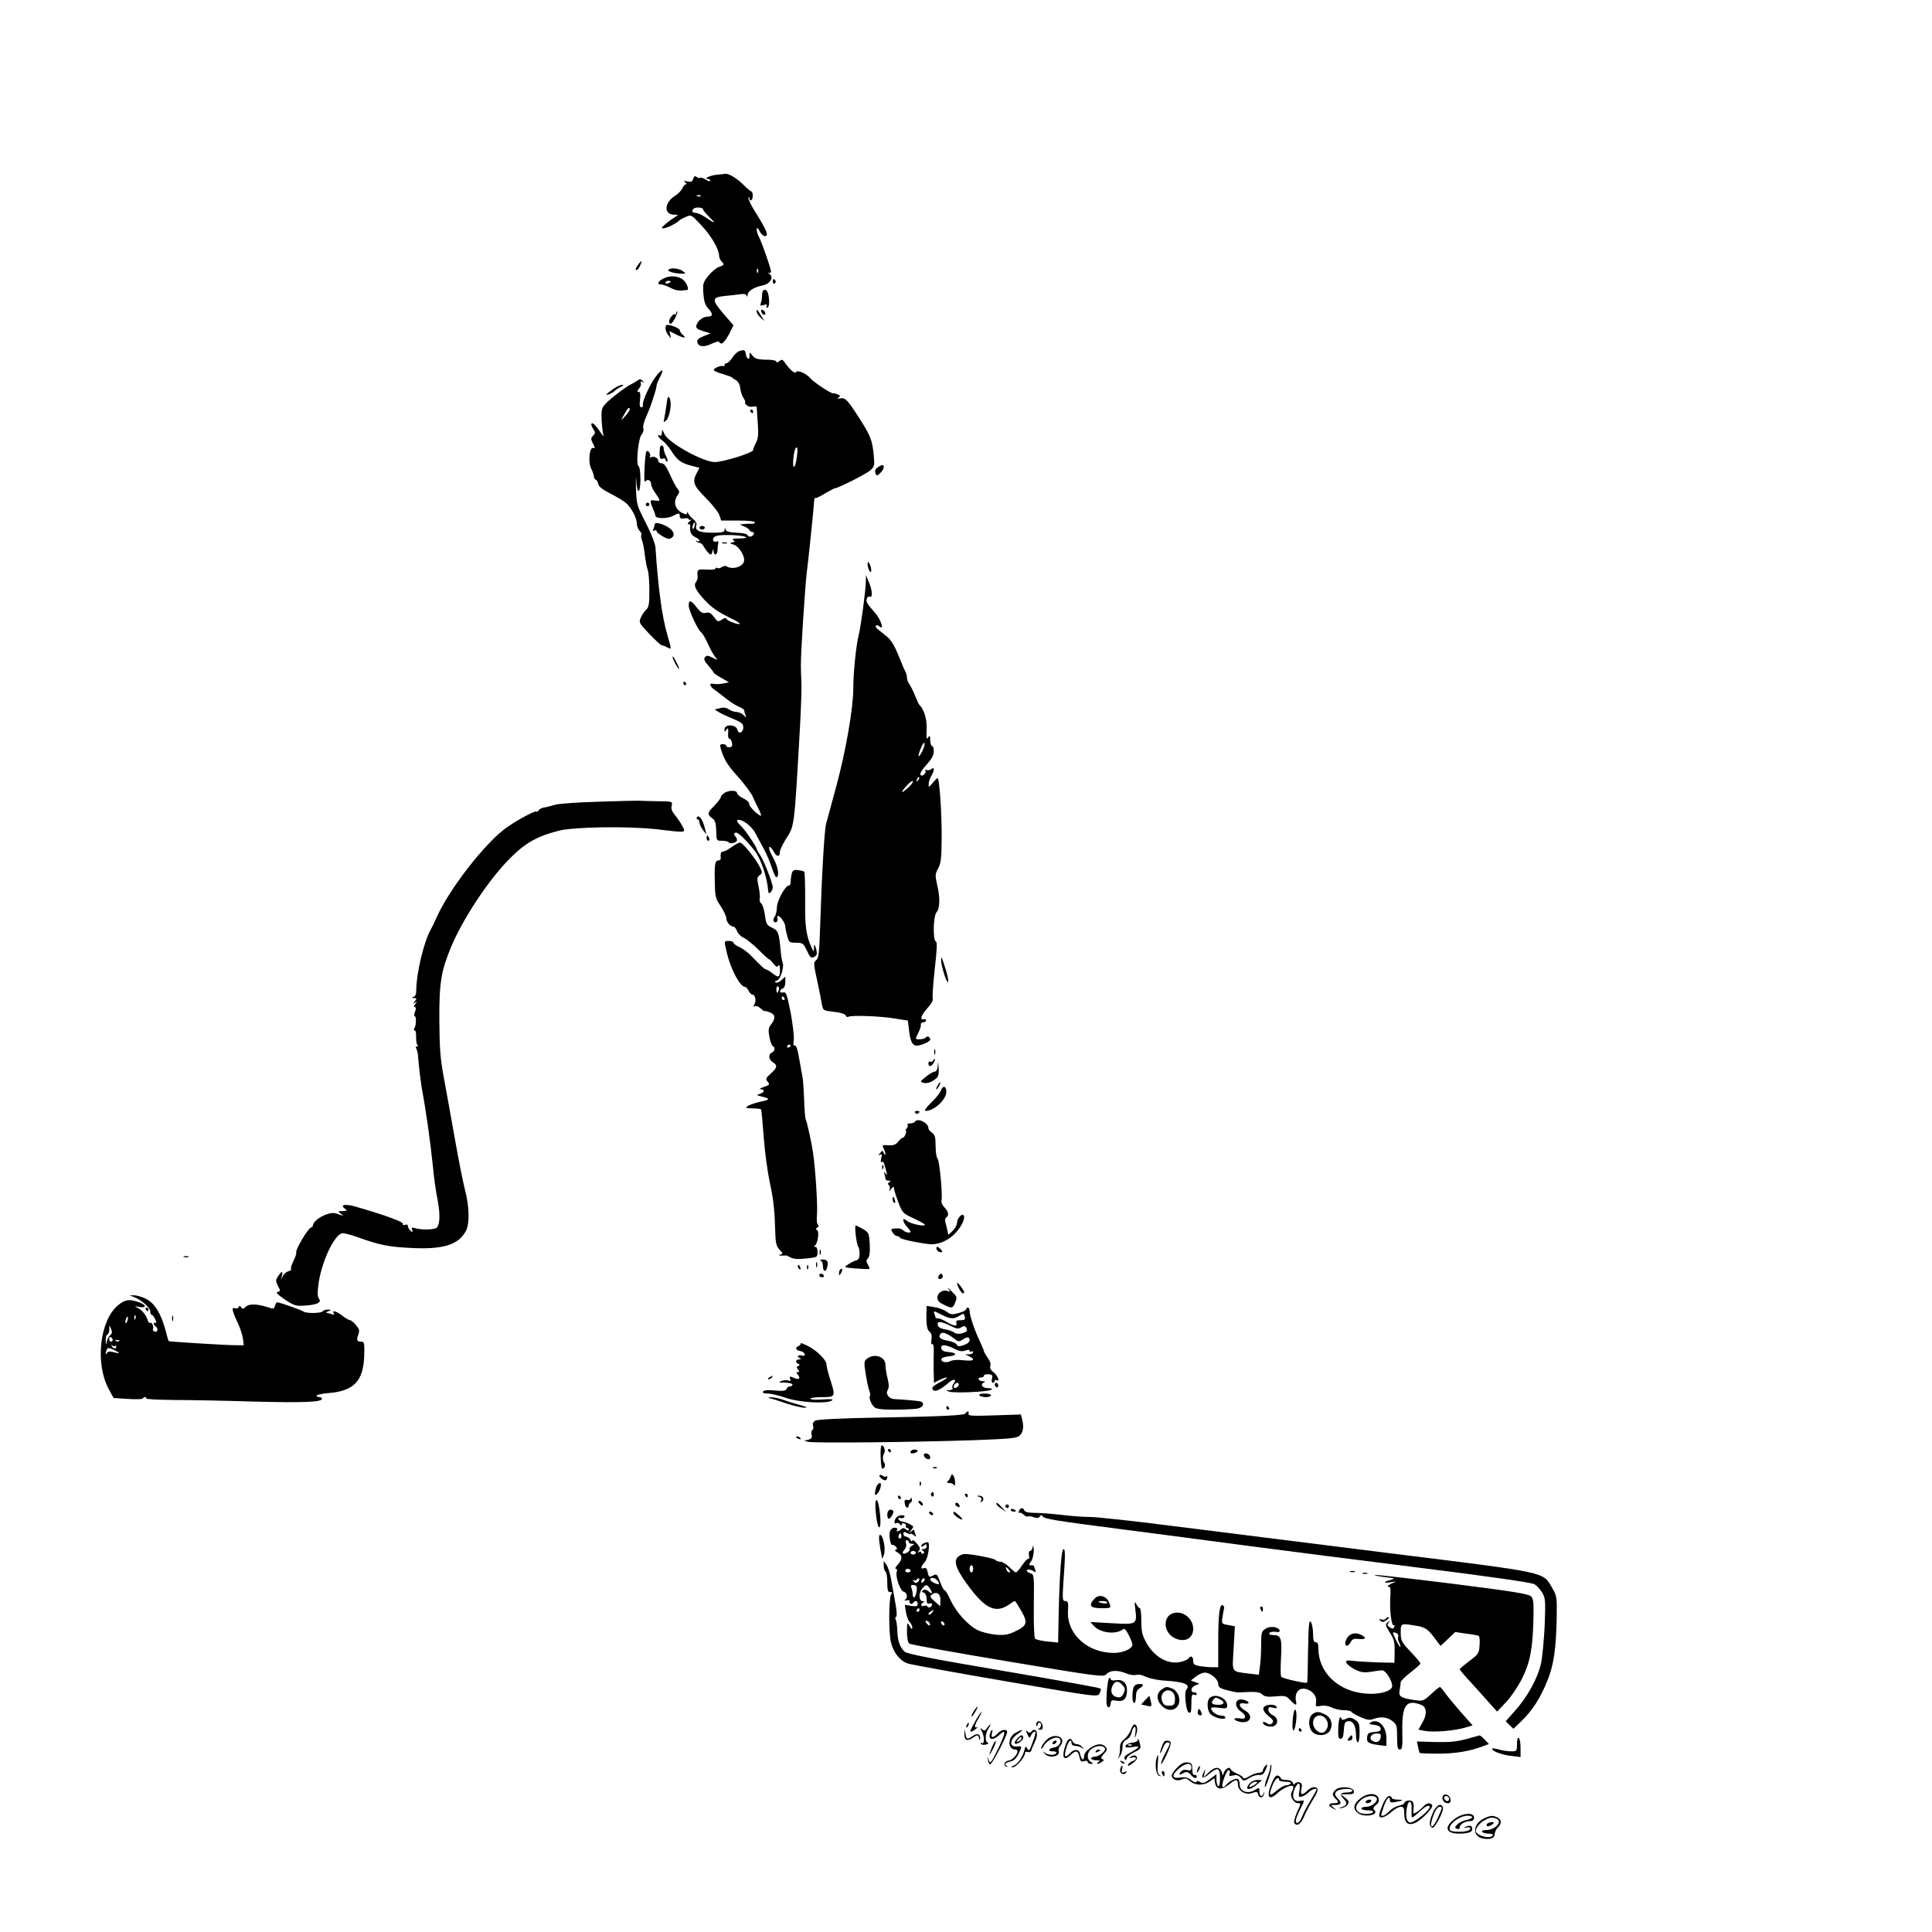 <?xml version="1.0" standalone="no"?>
<!DOCTYPE svg PUBLIC "-//W3C//DTD SVG 20010904//EN"
 "http://www.w3.org/TR/2001/REC-SVG-20010904/DTD/svg10.dtd">
<svg version="1.0" xmlns="http://www.w3.org/2000/svg"
 width="1080pt" height="1080pt" viewBox="0 0 1080 1080"
 preserveAspectRatio="xMidYMid meet">

<g transform="translate(0,1080) scale(0.1,-0.1)"
fill="#000000" stroke="none">
<path d="M4005 9823 c-37 -4 -76 -23 -47 -23 7 0 12 -5 12 -10 0 -6 -11 -3
-25 6 -14 9 -28 14 -32 10 -3 -3 -12 -1 -19 5 -9 7 -14 5 -19 -10 -5 -17 -12
-20 -33 -15 -21 4 -24 3 -12 -5 8 -6 10 -11 5 -11 -6 0 -15 -10 -20 -22 -6
-13 -24 -32 -42 -43 -61 -38 -63 -105 -4 -105 25 -1 25 -1 5 -13 -28 -17 -74
-54 -74 -60 0 -15 78 19 100 43 3 3 18 11 35 18 29 13 30 12 88 -50 56 -61 97
-132 97 -169 0 -9 7 -25 16 -33 14 -15 13 -17 -14 -27 -16 -5 -44 -28 -62 -50
-30 -38 -32 -45 -28 -100 3 -43 10 -65 26 -82 29 -31 28 -47 -3 -47 -27 0 -58
-26 -63 -52 -2 -12 9 -21 39 -29 l41 -13 -39 -15 c-27 -11 -38 -21 -35 -33 5
-27 37 -31 81 -9 23 10 41 15 41 10 0 -5 7 -9 14 -9 8 0 26 23 41 51 l25 51
-53 61 c-71 83 -70 95 9 103 27 2 63 7 81 9 20 4 33 1 36 -7 4 -9 6 -7 6 3 1
22 37 44 82 53 44 8 67 45 40 65 -9 6 -10 9 -3 6 6 -3 12 0 12 7 0 17 -52 165
-68 195 -7 12 -12 30 -12 40 1 13 5 11 16 -9 8 -16 22 -28 30 -28 23 0 10 32
-47 124 -28 43 -48 84 -45 90 3 7 5 7 5 -1 2 -24 19 -13 19 12 0 14 -4 25 -8
25 -4 0 -26 18 -47 40 -36 35 -83 63 -101 58 -4 -1 -25 -3 -47 -5z m-88 -119
c-3 -3 -12 -4 -19 -1 -8 3 -5 6 6 6 11 1 17 -2 13 -5z m13 -74 c0 -5 17 -26
38 -46 38 -37 31 -36 -27 3 -19 13 -42 23 -52 23 -19 0 -25 11 -12 23 10 11
53 8 53 -3z m307 -352 c-3 -8 -6 -5 -6 6 -1 11 2 17 5 13 3 -3 4 -12 1 -19z"/>
<path d="M3573 9328 c-19 -24 -24 -38 -15 -38 5 0 14 11 20 25 13 27 10 32 -5
13z"/>
<path d="M3736 9291 c-6 -9 40 -21 78 -21 21 1 21 1 2 15 -22 16 -72 20 -80 6z"/>
<path d="M3713 9245 c-34 -15 -44 -35 -18 -35 9 0 32 -8 53 -19 32 -16 47 -18
94 -12 11 2 -3 39 -21 55 -25 23 -72 28 -108 11z m37 -19 c0 -2 -7 -6 -15 -10
-8 -3 -15 -1 -15 4 0 6 7 10 15 10 8 0 15 -2 15 -4z"/>
<path d="M4320 9224 c0 -8 5 -12 10 -9 6 4 8 11 5 16 -9 14 -15 11 -15 -7z"/>
<path d="M4260 9151 c0 -16 -3 -37 -7 -46 -5 -14 -2 -16 17 -10 15 5 20 4 16
-4 -4 -6 -2 -11 3 -11 12 0 14 42 5 78 -9 33 -34 28 -34 -7z"/>
<path d="M4230 9058 c0 -8 10 -23 22 -34 l21 -19 -18 30 c-26 41 -25 40 -25
23z"/>
<path d="M4256 9056 c3 -9 11 -16 16 -16 13 0 5 23 -10 28 -7 2 -10 -2 -6 -12z"/>
<path d="M3780 9050 c0 -7 -3 -10 -7 -7 -7 8 -32 -23 -33 -40 0 -7 4 -13 9
-13 11 0 43 61 36 68 -3 3 -5 -1 -5 -8z"/>
<path d="M3725 8982 c-10 -10 -4 -37 12 -57 15 -20 15 -20 10 2 l-5 22 40 -20
c42 -21 59 -21 33 1 -8 7 -15 18 -15 24 0 12 -66 37 -75 28z"/>
<path d="M4140 8840 c-14 -3 -34 -20 -45 -38 -11 -17 -26 -31 -32 -32 -7 0
-13 -5 -13 -11 0 -5 -3 -8 -7 -6 -11 7 -53 -11 -53 -21 0 -5 21 -15 48 -22 26
-8 49 -16 52 -19 3 -3 14 -11 25 -17 12 -7 21 -24 23 -44 2 -18 10 -44 19 -56
8 -13 12 -24 8 -24 -3 0 0 -6 8 -14 8 -9 24 -12 36 -9 11 3 21 1 21 -3 0 -5 3
-45 6 -89 5 -62 2 -87 -10 -110 -9 -16 -16 -35 -16 -41 0 -15 -167 -67 -215
-67 -67 1 -260 109 -281 157 -12 27 -13 28 -14 8 0 -13 -4 -20 -10 -17 -21 13
-9 -13 13 -28 12 -8 35 -34 51 -59 32 -51 54 -67 113 -82 l43 -11 -15 -29
c-26 -50 -19 -70 50 -139 36 -36 70 -79 76 -96 l11 -31 94 0 c55 0 94 -4 94
-10 0 -5 -8 -9 -17 -8 -10 1 -29 0 -43 -1 l-25 -3 26 -11 c15 -7 28 -16 30
-22 2 -5 9 -9 16 -9 6 1 9 -5 6 -12 -6 -16 -30 -19 -35 -4 -2 6 -29 11 -60 12
-42 2 -59 7 -62 18 -3 13 -4 12 -5 -1 -1 -14 -14 -17 -70 -17 -73 0 -99 13
-88 43 4 8 -4 22 -17 32 -12 10 -25 25 -29 33 -3 10 -6 11 -6 2 -1 -10 -7 -9
-30 2 -36 19 -48 59 -26 93 15 22 15 27 2 41 -8 10 -27 45 -42 80 -20 44 -33
62 -46 62 -11 0 -19 6 -19 14 0 16 -27 29 -42 19 -6 -3 -8 -2 -5 3 8 13 -10
41 -19 31 -4 -4 -9 -47 -11 -95 -3 -57 -1 -82 5 -73 12 16 32 6 32 -16 0 -8 8
-27 18 -41 37 -54 37 -55 4 -50 -32 5 -32 2 -5 -62 3 -8 7 -19 7 -24 2 -16 66
-16 96 -1 36 19 40 19 40 -1 0 -12 7 -15 25 -12 14 3 25 1 25 -4 0 -5 6 -6 13
-3 6 4 3 -1 -7 -9 -11 -9 -14 -16 -8 -16 7 0 11 -3 11 -7 -5 -32 4 -55 26 -65
14 -6 25 -15 25 -20 0 -5 -6 -6 -12 -2 -8 4 -10 3 -5 -2 5 -5 13 -9 19 -9 6 0
16 -9 22 -20 13 -23 32 -45 40 -45 2 0 7 8 9 18 4 16 5 16 6 0 2 -26 21 -22
22 5 0 12 2 30 4 40 2 9 -1 15 -6 11 -17 -10 -31 7 -18 22 9 11 33 14 96 13
84 -3 119 -19 41 -19 -29 0 -38 -3 -29 -9 11 -7 10 -10 -5 -13 -16 -4 -15 -6
6 -12 27 -7 60 -55 60 -87 0 -35 -62 -57 -98 -35 -7 4 -19 2 -27 -4 -8 -6 -19
-9 -25 -5 -5 3 -10 2 -10 -3 0 -6 -22 -8 -50 -6 -51 3 -55 1 -50 -39 1 -10 -4
-24 -10 -32 -14 -17 0 -46 46 -96 39 -43 74 -68 147 -104 32 -15 56 -30 53
-32 -8 -8 -76 18 -76 29 0 6 -11 3 -24 -5 -22 -15 -24 -14 -45 14 -17 23 -27
28 -45 23 -19 -4 -29 2 -51 30 -32 42 -45 45 -45 11 0 -27 52 -139 70 -150 6
-4 23 -32 37 -63 14 -32 33 -65 42 -76 16 -18 15 -18 -15 -3 -27 14 -34 14
-43 3 -8 -10 -4 -21 19 -47 16 -19 30 -37 30 -40 0 -3 19 -16 43 -29 l42 -24
-33 -7 c-18 -4 -42 -4 -53 -2 -27 7 -24 -13 7 -34 14 -10 42 -32 64 -49 21
-17 52 -37 69 -44 17 -7 31 -16 31 -20 0 -5 3 -17 7 -27 7 -17 6 -17 -11 0 -9
9 -27 17 -39 17 -13 0 -32 7 -43 15 -14 9 -30 12 -50 6 l-29 -7 25 -16 c14 -8
50 -25 80 -37 45 -19 55 -27 55 -47 0 -29 -25 -41 -32 -15 -8 33 -73 35 -73 3
0 -15 2 -15 10 -2 10 16 13 8 10 -27 -1 -13 3 -23 8 -23 5 0 12 -10 14 -23 3
-17 0 -23 -14 -24 -10 -1 -18 2 -18 8 0 5 -9 9 -19 9 -17 0 -18 -4 -11 -27 17
-58 36 -90 97 -157 34 -38 70 -86 79 -105 9 -20 24 -53 35 -73 10 -21 16 -38
13 -38 -15 0 -69 54 -66 66 2 8 -13 22 -33 31 -19 9 -35 23 -35 30 0 17 -50
16 -72 -1 -10 -7 -18 -16 -18 -20 0 -8 -17 -30 -47 -61 -28 -28 -29 -40 -2
-59 17 -11 21 -26 23 -70 1 -56 1 -56 33 -56 17 0 34 -4 37 -9 8 -12 46 -1 46
13 0 7 -5 17 -11 23 -8 8 -7 13 2 18 10 7 56 -35 108 -101 34 -43 70 -150 75
-221 1 -16 4 -19 14 -11 6 6 12 18 12 27 0 23 -50 152 -72 183 -10 14 -18 29
-18 32 0 12 -68 112 -89 130 -27 24 -27 39 0 31 29 -9 67 -43 83 -75 7 -14 27
-50 43 -80 17 -30 39 -81 48 -112 10 -31 22 -55 27 -52 16 10 7 60 -21 111
-16 29 -25 55 -21 58 5 3 16 -8 25 -25 16 -32 35 -32 35 -1 0 9 14 39 31 67
51 80 48 50 81 629 6 110 10 225 8 255 -2 30 -3 71 -3 90 -1 68 24 446 33 520
8 59 38 346 42 408 1 6 3 10 6 8 2 -3 26 9 53 25 28 16 52 29 55 29 17 0 174
79 197 99 26 23 27 27 21 90 -8 81 -18 106 -82 206 -64 100 -78 114 -105 108
-16 -3 -18 -2 -9 5 11 7 10 11 -5 17 -10 5 -22 7 -26 6 -11 -2 -109 63 -127
84 -22 27 -72 49 -80 35 -7 -11 -33 11 -64 55 -12 16 -16 17 -30 6 -9 -8 -16
-9 -16 -3 0 6 -19 10 -42 11 -61 0 -79 5 -94 26 -13 18 -14 18 -14 -5 0 -28
-17 -16 -22 16 -2 16 -8 19 -28 14z m314 -599 c-4 -28 -11 -51 -16 -51 -10 0
-2 85 9 103 11 18 14 -3 7 -52z m-571 -381 c-3 -12 -8 -19 -11 -16 -5 6 5 36
12 36 2 0 2 -9 -1 -20z"/>
<path d="M3666 8695 c-33 -43 -79 -144 -72 -160 2 -6 -2 -12 -9 -12 -9 0 -11
13 -7 44 3 31 1 43 -8 43 -10 0 -9 4 2 18 9 9 13 23 10 31 -3 9 0 11 9 6 11
-6 12 -5 1 6 -10 11 -16 11 -30 1 -9 -7 -24 -15 -32 -19 -26 -11 -113 -77
-142 -107 -25 -26 -27 -34 -25 -95 2 -36 7 -75 11 -86 5 -11 -6 1 -24 28 -17
26 -36 44 -41 41 -6 -3 -4 -16 6 -30 14 -22 14 -26 0 -40 -13 -14 -13 -18 0
-44 12 -24 13 -28 2 -24 -22 8 -31 -80 -12 -116 8 -16 15 -36 15 -44 0 -8 5
-16 11 -18 5 -2 11 -12 13 -23 1 -13 23 -31 64 -52 34 -17 73 -41 88 -52 31
-24 64 -86 64 -119 0 -13 7 -30 15 -39 8 -8 13 -18 10 -23 -3 -5 -1 -20 5 -34
5 -14 12 -51 15 -82 4 -31 11 -68 16 -81 5 -13 9 -65 9 -115 0 -74 -3 -93 -18
-106 -10 -10 -24 -30 -30 -45 -12 -27 -9 -31 49 -92 34 -35 64 -63 68 -62 3 0
16 -4 29 -11 27 -15 27 -15 3 67 -30 101 -52 263 -67 491 -1 19 -25 81 -54
137 -52 101 -52 104 -55 200 -1 54 0 70 2 35 2 -36 8 -60 13 -57 14 8 13 132
-1 140 -15 10 -1 156 18 177 9 10 13 24 9 33 -3 8 2 32 11 53 25 59 31 74 47
125 9 26 16 53 16 60 0 7 9 29 20 50 25 47 11 48 -24 2z m-146 -184 c0 -6 -12
-23 -26 -38 -28 -30 -28 -29 10 35 9 14 16 16 16 3z"/>
<path d="M3427 8625 c-20 -14 -37 -28 -37 -30 0 -7 34 7 45 19 6 6 21 17 35
23 14 7 18 12 10 12 -9 1 -32 -10 -53 -24z"/>
<path d="M3726 8539 c-4 -30 -10 -65 -13 -79 -5 -23 -4 -24 12 -9 20 20 32 99
18 124 -8 14 -12 6 -17 -36z"/>
<path d="M4195 8500 c3 -5 8 -10 11 -10 2 0 4 5 4 10 0 6 -5 10 -11 10 -5 0
-7 -4 -4 -10z"/>
<path d="M3689 8295 c-5 -52 -1 -65 16 -59 8 4 15 1 15 -5 0 -6 4 -11 9 -11 6
0 3 12 -5 28 -7 15 -14 35 -14 45 0 21 -19 23 -21 2z"/>
<path d="M4905 8186 c-12 -8 -16 -19 -11 -31 6 -17 7 -17 26 0 20 18 27 45 12
45 -5 0 -17 -6 -27 -14z"/>
<path d="M3610 7980 c0 -5 5 -10 10 -10 6 0 10 5 10 10 0 6 -4 10 -10 10 -5 0
-10 -4 -10 -10z"/>
<path d="M3660 7869 c0 -4 -3 -15 -7 -25 -4 -12 -3 -15 5 -10 7 4 12 3 12 -2
0 -6 15 -19 34 -30 28 -16 38 -18 51 -8 22 16 10 43 -29 64 -34 18 -66 24 -66
11z"/>
<path d="M3910 7850 c0 -5 7 -10 15 -10 8 0 15 5 15 10 0 6 -7 10 -15 10 -8 0
-15 -4 -15 -10z"/>
<path d="M4038 7763 c6 -2 18 -2 25 0 6 3 1 5 -13 5 -14 0 -19 -2 -12 -5z"/>
<path d="M4850 7645 c0 -11 5 -27 10 -35 8 -12 10 -12 10 5 0 11 -5 27 -10 35
-8 12 -10 12 -10 -5z"/>
<path d="M4840 7550 c0 -47 -28 -256 -40 -300 -14 -57 -30 -209 -30 -295 0
-113 -41 -350 -95 -550 -25 -93 -51 -188 -57 -210 -10 -40 -24 -280 -34 -590
-4 -130 -8 -162 -21 -172 -17 -13 -16 -19 10 -138 8 -38 18 -87 21 -107 7 -37
7 -37 67 -44 37 -4 63 -12 66 -20 3 -8 10 -11 15 -8 16 10 185 4 263 -10 l70
-11 6 -50 c7 -60 16 -82 35 -89 18 -7 84 19 84 33 0 15 -18 23 -25 11 -6 -10
-55 -14 -55 -5 0 4 7 19 15 35 8 16 14 35 13 42 -2 7 4 12 12 13 8 0 16 5 17
10 1 6 -5 9 -13 7 -24 -5 -15 23 20 62 19 20 33 43 30 51 -3 8 2 82 11 166 13
112 15 154 6 157 -17 6 -14 142 4 162 19 21 21 81 4 153 -12 52 -12 61 5 92
16 28 19 58 20 167 1 136 -12 338 -23 338 -3 0 -15 -12 -28 -27 -20 -25 -22
-26 -22 -8 0 11 6 31 14 45 20 34 20 57 0 40 -8 -6 -20 -8 -26 -4 -7 4 -9 3
-6 -3 4 -6 0 -16 -7 -22 -10 -9 -16 -9 -21 -1 -4 6 12 31 34 55 29 32 41 53
41 75 0 16 -4 30 -10 30 -5 0 -10 15 -10 33 0 24 -3 28 -10 17 -11 -18 -12
-12 -10 57 1 46 -17 102 -41 123 -3 3 -13 25 -23 49 -9 24 -24 54 -32 65 -8
11 -14 29 -14 38 0 10 -4 26 -10 36 -5 9 -23 52 -40 94 -24 57 -41 84 -68 104
-20 16 -42 34 -49 40 -17 16 -3 27 15 11 27 -22 4 44 -27 78 -44 49 -52 62
-45 79 3 9 10 14 14 11 18 -11 18 29 0 73 l-19 47 -1 -35z m315 -950 c-23 -45
-28 -32 -7 18 9 23 18 35 20 27 2 -7 -4 -28 -13 -45z m-24 -163 c-10 -9 -11
-8 -5 6 3 10 9 15 12 12 3 -3 0 -11 -7 -18z m-52 -38 c-18 -16 -33 -28 -35
-27 -6 7 50 67 58 62 5 -3 -6 -19 -23 -35z"/>
<path d="M3760 7126 c0 -11 30 -66 36 -66 2 0 -3 15 -12 33 -19 36 -24 44 -24
33z"/>
<path d="M3820 6980 c0 -5 5 -10 11 -10 5 0 7 5 4 10 -3 6 -8 10 -11 10 -2 0
-4 -4 -4 -10z"/>
<path d="M3335 6318 c-110 -3 -215 -11 -233 -17 -18 -5 -35 -10 -37 -10 -3 -1
-6 -1 -7 -2 -2 0 -12 -2 -22 -4 -10 -2 -23 -10 -27 -17 -5 -7 -9 -10 -9 -5 0
10 -94 -38 -161 -84 -119 -80 -327 -346 -399 -509 -11 -25 -26 -56 -34 -70
-37 -67 -78 -240 -79 -332 0 -25 -5 -38 -16 -41 -13 -4 -12 -5 3 -6 16 -1 17
-3 5 -18 -12 -15 -12 -16 1 -8 13 8 13 7 1 -8 -8 -11 -9 -17 -2 -17 7 0 8 -8
1 -25 -5 -14 -6 -25 -2 -25 10 0 9 -51 -1 -67 -5 -7 -4 -13 1 -13 6 0 9 -18 8
-40 0 -22 4 -42 9 -44 6 -3 4 -5 -3 -5 -8 -1 -10 -6 -5 -13 4 -7 8 -22 9 -33
6 -71 15 -144 19 -170 26 -142 50 -310 65 -455 5 -58 17 -142 26 -187 17 -86
13 -150 -10 -159 -23 -9 -79 -9 -110 -1 -24 7 -28 6 -22 -9 5 -14 4 -15 -9 -4
-8 7 -15 19 -15 26 0 8 -6 11 -15 7 -9 -3 -15 -1 -13 6 3 11 -105 50 -265 96
-57 16 -88 11 -60 -11 16 -12 15 -13 -11 -14 -28 0 -29 -1 -10 -15 17 -13 16
-13 -13 -3 -26 10 -40 9 -70 -1 -38 -14 -73 -42 -73 -60 0 -5 -6 -11 -13 -14
-17 -6 -88 -127 -81 -138 2 -5 -4 -26 -15 -47 -11 -22 -17 -43 -14 -46 4 -4
-2 -9 -14 -12 -11 -3 -26 -15 -32 -27 l-11 -22 6 23 c7 29 -2 28 -21 -2 -15
-22 -15 -27 -1 -55 15 -27 14 -30 -2 -33 -12 -3 0 -15 40 -42 54 -36 61 -38
118 -34 66 5 90 18 72 40 -7 9 -8 34 -2 78 17 126 89 280 134 286 10 1 50 -9
88 -23 120 -43 169 -53 293 -59 181 -10 269 17 310 96 21 41 19 136 -6 230
-11 44 -36 168 -55 277 -19 109 -47 261 -61 338 -22 119 -26 170 -27 335 -1
207 10 271 65 405 66 158 208 373 325 492 87 89 155 128 277 159 85 22 384 26
542 9 178 -21 169 -22 149 18 -9 17 -28 45 -41 61 -17 20 -23 36 -18 53 5 23
4 23 -77 24 -46 1 -96 2 -113 3 -16 0 -120 -2 -230 -6z"/>
<path d="M3896 6231 c-4 -6 -2 -11 3 -11 6 0 11 -8 11 -17 0 -10 9 -29 20 -43
l19 -25 -10 40 c-12 46 -33 73 -43 56z"/>
<path d="M3950 6115 c0 -8 4 -15 10 -15 5 0 7 7 4 15 -4 8 -8 15 -10 15 -2 0
-4 -7 -4 -15z"/>
<path d="M4090 6065 c-19 -14 -40 -25 -47 -25 -13 0 -17 -12 -14 -37 1 -7 -5
-13 -12 -13 -20 0 -24 -21 -21 -122 1 -79 4 -92 33 -134 17 -26 31 -56 31 -66
0 -21 22 -48 40 -48 6 0 15 -11 20 -25 5 -14 22 -31 37 -37 16 -7 54 -38 86
-70 31 -31 57 -54 57 -51 0 3 10 -7 21 -21 17 -21 24 -25 30 -14 6 8 9 0 9
-24 0 -43 -7 -46 -43 -18 -14 11 -29 20 -33 20 -8 0 -29 19 -82 74 -20 21 -52
45 -69 52 -18 8 -33 19 -33 24 0 6 -11 10 -25 10 -29 0 -28 2 -11 -70 22 -91
74 -187 101 -187 6 0 14 -10 20 -22 5 -11 15 -21 21 -21 16 0 23 -34 11 -55
-7 -13 -6 -16 2 -10 7 4 21 -1 33 -12 11 -10 21 -17 22 -15 0 2 13 -1 29 -7
32 -12 34 -33 8 -67 -16 -20 -17 -31 -10 -71 5 -27 14 -49 19 -51 15 -5 12
-29 -5 -36 -21 -8 -19 -39 5 -54 28 -17 25 -31 -11 -63 -27 -24 -30 -31 -19
-44 15 -18 14 -19 -25 -33 -17 -6 -22 -11 -12 -11 24 -1 21 -17 -5 -26 -21 -6
-20 -7 10 -15 50 -12 48 -17 -8 -29 -29 -6 -60 -17 -70 -24 -15 -10 -11 -12
26 -13 25 0 46 -3 48 -5 3 -2 9 -72 15 -154 6 -83 22 -199 35 -260 17 -74 26
-149 28 -228 3 -105 5 -120 25 -142 20 -21 21 -24 5 -28 -12 -3 -11 -5 6 -6
12 0 23 0 25 1 1 1 13 -4 26 -11 16 -9 43 -11 87 -6 62 6 64 7 64 36 0 16 -5
29 -12 29 -9 0 -10 3 -2 8 16 11 25 80 11 86 -9 3 -8 7 2 14 8 6 9 12 3 16 -6
3 -8 29 -5 58 4 49 -8 248 -22 343 -7 51 -34 176 -41 187 -3 4 -7 54 -9 111
-2 56 -6 113 -9 127 -3 14 -10 51 -15 83 -13 77 -21 98 -31 92 -5 -3 -6 10 -3
29 3 20 -5 88 -17 154 -21 105 -26 119 -42 114 -22 -5 -24 13 -3 22 9 3 15 18
15 36 l0 31 -22 -20 c-11 -11 -26 -17 -32 -13 -7 4 -5 8 6 10 20 4 43 75 33
101 -4 9 -9 39 -11 66 -10 104 -13 112 -48 129 -30 14 -34 21 -40 70 -4 30
-13 60 -21 66 -8 6 -11 18 -8 25 2 8 0 38 -6 67 -10 46 -10 54 5 65 16 12 17
16 2 45 -22 46 -96 138 -111 138 -7 0 -28 -11 -47 -25z m263 -800 c-7 -21 -13
-19 -13 6 0 11 4 18 10 14 5 -3 7 -12 3 -20z m32 -45 c3 -5 1 -10 -4 -10 -6 0
-11 5 -11 10 0 6 2 10 4 10 3 0 8 -4 11 -10z m35 -264 c0 -3 -4 -8 -10 -11 -5
-3 -10 -1 -10 4 0 6 5 11 10 11 6 0 10 -2 10 -4z"/>
<path d="M4426 5917 c-3 -12 -6 -32 -6 -44 0 -13 -4 -23 -10 -23 -20 0 -67
-85 -67 -123 -1 -21 -6 -44 -13 -52 -6 -8 -9 -19 -5 -25 9 -15 28 -1 21 16 -3
8 -1 14 4 14 12 0 40 -41 40 -60 0 -8 5 -32 11 -52 9 -36 12 -38 49 -38 37 0
41 -3 61 -45 18 -39 24 -43 40 -34 15 7 18 16 13 37 -9 36 -14 40 -14 11 0
-23 -1 -22 -14 6 -30 66 -37 119 -35 266 0 83 -2 153 -5 156 -3 3 -18 7 -35 9
-23 3 -30 -1 -35 -19z"/>
<path d="M5261 5434 c-1 -29 28 -124 38 -124 5 0 0 28 -10 63 -26 82 -27 86
-28 61z"/>
<path d="M5222 4920 c0 -14 2 -19 5 -12 2 6 2 18 0 25 -3 6 -5 1 -5 -13z"/>
<path d="M5215 4870 c-4 -6 -11 -8 -16 -5 -5 4 -9 -1 -9 -9 0 -22 17 -20 30 4
11 20 6 29 -5 10z"/>
<path d="M5242 4843 c-1 -20 -7 -33 -16 -33 -7 0 -30 -13 -50 -29 -34 -27 -34
-29 -14 -34 22 -6 52 6 76 29 8 9 12 30 9 56 -3 35 -4 37 -5 11z"/>
<path d="M5240 4730 c-6 -11 -8 -20 -6 -20 3 0 10 9 16 20 6 11 8 20 6 20 -3
0 -10 -9 -16 -20z"/>
<path d="M5260 4705 c-5 -14 -30 -46 -56 -70 -30 -30 -40 -45 -29 -45 46 0
115 63 115 106 0 33 -18 39 -30 9z"/>
<path d="M5115 4580 c4 -6 11 -8 16 -5 14 9 11 15 -7 15 -8 0 -12 -5 -9 -10z"/>
<path d="M5115 4530 c-3 -5 -16 -10 -27 -10 -12 0 -18 -3 -15 -7 4 -3 2 -12
-4 -20 -6 -7 -9 -13 -6 -13 4 0 3 -9 -1 -21 -5 -11 -11 -20 -16 -19 -4 0 -15
-9 -25 -22 -14 -17 -27 -22 -55 -20 -34 2 -36 1 -27 -17 6 -11 11 -26 10 -33
0 -7 -4 -5 -8 5 -7 18 -8 18 -21 1 -12 -14 -12 -16 -1 -9 11 6 13 2 7 -19 -4
-17 -3 -25 3 -22 9 6 12 1 26 -54 5 -20 4 -22 -5 -10 -10 13 -11 12 -6 -3 3
-10 6 -23 6 -28 0 -5 8 -9 18 -9 13 0 14 -2 3 -9 -9 -6 -10 -11 -3 -15 6 -4 8
-14 5 -24 -5 -14 -3 -14 9 2 10 13 15 15 15 5 0 -8 11 -43 24 -78 23 -61 26
-64 87 -92 34 -16 62 -32 62 -35 0 -13 -82 5 -101 22 -27 24 -26 -4 1 -34 11
-12 20 -24 20 -27 0 -10 -29 -5 -42 8 -11 10 -28 13 -61 8 -14 -2 13 -41 28
-41 8 0 15 -4 15 -8 0 -8 90 -28 165 -37 51 -5 111 21 152 69 32 36 51 81 39
93 -10 11 -36 -19 -36 -41 0 -13 -11 -33 -24 -46 l-25 -23 -6 29 c-4 16 -9 36
-11 46 -3 9 0 19 6 23 16 10 12 33 -11 56 -11 11 -19 29 -16 38 7 29 -11 223
-22 234 -6 6 -11 38 -11 72 0 49 -4 62 -20 73 -11 7 -20 18 -20 25 0 30 -61
60 -75 37z"/>
<path d="M4931 4274 c0 -11 3 -14 6 -6 3 7 2 16 -1 19 -3 4 -6 -2 -5 -13z"/>
<path d="M4990 4096 c0 -8 4 -17 9 -20 5 -4 7 3 4 14 -6 23 -13 26 -13 6z"/>
<path d="M4784 3893 c4 -32 10 -60 14 -63 4 -3 7 -20 7 -38 0 -24 -5 -34 -20
-38 -11 -3 -31 -13 -45 -23 -25 -16 -24 -16 45 -22 39 -3 72 -4 75 -2 2 2 -2
13 -9 25 -10 17 -10 23 1 34 9 9 12 33 10 78 -4 62 -5 66 -38 86 -20 11 -38
20 -41 20 -3 0 -3 -26 1 -57z"/>
<path d="M5236 3815 c4 -8 13 -15 21 -15 13 0 13 3 3 15 -7 8 -16 15 -21 15
-5 0 -6 -7 -3 -15z"/>
<path d="M4582 3800 c0 -14 2 -19 5 -12 2 6 2 18 0 25 -3 6 -5 1 -5 -13z"/>
<path d="M1028 3773 c6 -2 18 -2 25 0 6 3 1 5 -13 5 -14 0 -19 -2 -12 -5z"/>
<path d="M4588 3753 c6 -2 12 -15 12 -28 0 -34 17 -40 24 -9 8 32 1 44 -27 43
-12 0 -16 -3 -9 -6z"/>
<path d="M4562 3730 c0 -14 2 -19 5 -12 2 6 2 18 0 25 -3 6 -5 1 -5 -13z"/>
<path d="M4460 3721 c0 -6 4 -13 10 -16 6 -3 7 1 4 9 -7 18 -14 21 -14 7z"/>
<path d="M4511 3714 c0 -11 3 -14 6 -6 3 7 2 16 -1 19 -3 4 -6 -2 -5 -13z"/>
<path d="M4697 3703 c-4 -3 -7 -13 -7 -22 1 -13 3 -13 11 2 11 19 8 33 -4 20z"/>
<path d="M4580 3670 c0 -5 7 -10 16 -10 8 0 12 5 9 10 -3 6 -10 10 -16 10 -5
0 -9 -4 -9 -10z"/>
<path d="M5246 3665 c-3 -9 0 -15 9 -15 8 0 15 7 15 15 0 8 -4 15 -9 15 -5 0
-11 -7 -15 -15z"/>
<path d="M5350 3628 c0 -14 23 -58 32 -58 4 0 8 3 8 8 -1 9 -39 59 -40 50z"/>
<path d="M5300 3596 c14 -18 13 -19 -3 -13 -26 10 -57 -10 -57 -36 0 -17 10
-28 35 -40 47 -23 51 -22 65 13 12 28 10 32 -21 62 -18 18 -27 24 -19 14z"/>
<path d="M750 3549 c42 -17 90 -59 90 -80 0 -10 4 -19 8 -19 5 0 14 -12 20
-26 7 -14 8 -23 2 -19 -5 3 -10 2 -10 -4 0 -5 5 -13 10 -16 16 -10 12 -35 -5
-29 -8 4 -13 10 -10 14 7 12 -6 41 -15 35 -5 -3 -12 5 -15 17 -9 29 -34 58
-60 69 -15 7 -11 8 13 3 39 -7 43 9 5 24 -56 22 -83 19 -124 -15 -102 -86
-128 -325 -51 -468 l27 -50 80 -5 c44 -3 82 -2 83 2 2 5 8 8 13 8 6 0 8 -3 6
-7 -3 -5 68 -8 156 -9 89 0 291 -4 448 -9 279 -7 379 -3 379 16 0 5 -7 9 -15
9 -8 0 -15 4 -15 9 0 4 31 11 70 14 139 12 192 68 196 209 2 68 0 78 -15 78
-26 0 -30 8 -18 39 8 23 6 31 -13 54 -13 15 -28 27 -33 27 -6 0 -25 11 -43 25
-34 26 -60 33 -48 13 5 -8 2 -9 -10 -5 -10 4 -23 7 -29 8 -7 0 -3 4 8 9 19 8
19 9 -2 9 -12 1 -25 -3 -28 -9 -8 -12 -97 -13 -110 -1 -10 8 -131 51 -146 51
-4 0 -9 -9 -12 -20 -4 -17 -9 -18 -38 -8 -63 20 -107 21 -125 3 -14 -13 -19
-14 -26 -3 -7 10 -11 10 -14 1 -3 -7 -12 -9 -20 -6 -21 8 -17 -13 12 -75 15
-31 29 -73 32 -94 l5 -38 -39 0 c-63 0 -377 20 -381 23 -2 2 -10 30 -18 62
-25 93 -61 151 -110 175 -23 11 -52 20 -66 19 l-24 0 25 -10z m7 -121 c-3 -8
-6 -5 -6 6 -1 11 2 17 5 13 3 -3 4 -12 1 -19z m-44 -8 c-3 -12 -8 -19 -11 -16
-5 6 5 36 12 36 2 0 2 -9 -1 -20z m-97 -84 c-8 -6 -17 -22 -19 -36 -4 -21 -5
-20 -6 8 0 17 4 32 9 32 6 0 10 12 11 28 0 27 0 27 10 3 7 -17 6 -26 -5 -35z
m14 -27 c0 -5 -4 -9 -10 -9 -5 0 -10 7 -10 16 0 8 5 12 10 9 6 -3 10 -10 10
-16z m37 -5 c-3 -3 -12 -4 -19 -1 -8 3 -5 6 6 6 11 1 17 -2 13 -5z m-26 -28
c5 3 9 0 9 -6 0 -15 -23 -7 -26 8 -1 7 0 8 3 2 2 -5 9 -8 14 -4z m23 -38 c5
-4 -6 -3 -24 2 -25 7 -36 6 -42 -3 -9 -14 -10 -5 -2 17 5 12 11 13 32 4 15 -7
31 -15 36 -20z"/>
<path d="M5179 3463 c-2 -69 3 -97 18 -108 10 -7 13 -22 10 -43 -3 -19 -1 -30
4 -26 6 3 9 -11 9 -33 -1 -21 -1 -71 -1 -111 l2 -72 29 15 c16 8 35 15 42 15
7 0 -5 -9 -27 -21 -53 -28 -61 -37 -48 -50 12 -12 46 6 90 45 25 21 43 15 24
-8 -7 -8 -10 -20 -6 -26 3 -6 -4 -10 -17 -11 -22 0 -22 -1 -3 -8 25 -10 214
-2 235 10 11 6 6 8 -17 9 -33 0 -47 23 -20 33 6 3 2 6 -10 6 -25 1 -32 21 -8
21 8 0 15 4 15 10 0 5 11 9 26 8 21 -2 24 -6 19 -25 -3 -13 -1 -23 5 -23 5 0
10 5 10 11 0 5 5 7 10 4 22 -13 8 25 -15 43 -17 13 -23 26 -19 37 4 10 -2 28
-15 45 -11 16 -21 33 -21 37 0 4 -11 30 -24 58 -28 58 -56 142 -56 168 0 9 -4
17 -10 17 -5 0 -10 -4 -10 -10 0 -5 -19 -14 -41 -20 -37 -10 -45 -9 -68 8 -14
10 -45 22 -68 25 l-43 7 -1 -37z m86 -13 c47 -24 68 -25 99 -5 22 15 24 14 29
-5 4 -17 0 -20 -24 -20 -21 0 -27 -4 -23 -15 8 -21 -15 -19 -54 5 -18 11 -39
20 -47 20 -8 0 -15 2 -15 4 0 2 -3 11 -6 20 -8 20 -6 20 41 -4z m47 -61 c35
-18 45 -19 61 -9 16 9 21 9 28 -1 10 -18 4 -26 -27 -33 -15 -4 -32 -2 -40 5
-8 7 -32 15 -52 18 -24 4 -38 12 -40 24 -5 23 19 22 70 -4z m-9 -51 c12 -7 30
-19 39 -27 15 -12 21 -11 42 2 13 9 26 13 30 10 14 -15 4 -32 -26 -42 -26 -9
-34 -9 -40 3 -4 8 -26 17 -48 21 -41 7 -56 18 -45 35 8 13 21 13 48 -2z m31
-77 c28 -15 44 -17 62 -11 16 6 24 6 24 -1 0 -6 5 -7 10 -4 6 3 10 1 10 -4 0
-6 -10 -11 -22 -12 l-23 0 23 -11 c38 -19 24 -28 -31 -22 -33 4 -62 2 -75 -5
-23 -12 -55 -4 -49 13 2 6 20 12 40 14 48 4 48 20 0 24 -27 2 -39 8 -41 21 -5
23 23 22 72 -2z m26 -200 c0 -12 -20 -25 -27 -18 -7 7 6 27 18 27 5 0 9 -4 9
-9z"/>
<path d="M815 3480 c3 -5 8 -10 11 -10 2 0 4 5 4 10 0 6 -5 10 -11 10 -5 0 -7
-4 -4 -10z"/>
<path d="M962 3430 c0 -14 2 -19 5 -12 2 6 2 18 0 25 -3 6 -5 1 -5 -13z"/>
<path d="M4475 3290 c3 -4 -2 -10 -10 -14 -22 -8 -18 -24 7 -28 12 -2 24 -9
26 -17 3 -10 -1 -12 -17 -8 -22 5 -30 -8 -8 -16 7 -3 5 -6 -5 -6 -21 -1 -24
-17 -5 -25 9 -5 9 -7 -1 -12 -10 -5 -10 -9 -1 -20 9 -11 9 -14 -1 -14 -10 0
-10 -3 0 -15 18 -22 5 -30 -24 -17 -22 10 -24 9 -19 -5 5 -12 2 -15 -10 -10
-9 3 -27 2 -39 -3 -19 -7 -16 -9 20 -9 23 -1 42 -5 42 -11 0 -5 -6 -10 -14
-10 -8 0 -16 -6 -19 -14 -4 -11 -19 -13 -65 -9 -39 4 -62 2 -66 -6 -5 -7 4
-11 26 -11 18 0 64 -11 101 -24 74 -26 228 -35 257 -15 11 8 -3 9 -52 6 -38
-3 -68 -1 -68 4 0 5 29 9 65 9 76 0 77 1 45 102 -11 34 -20 71 -20 81 0 25
-57 81 -108 105 -23 11 -40 17 -37 12z"/>
<path d="M4847 3205 c-17 -12 -18 -20 -8 -84 6 -38 15 -81 20 -94 6 -14 7 -27
4 -30 -7 -8 6 -45 23 -62 12 -11 39 -15 113 -15 54 0 113 3 130 6 31 6 42 30
19 39 -11 4 -87 11 -150 14 -29 2 -49 29 -36 50 8 14 8 30 0 64 -7 25 -12 59
-12 76 0 47 -61 68 -103 36z"/>
<path d="M4300 3100 c-9 -6 -10 -10 -3 -10 6 0 15 5 18 10 8 12 4 12 -15 0z"/>
<path d="M5560 3061 c0 -6 5 -13 10 -16 6 -3 10 1 10 9 0 9 -4 16 -10 16 -5 0
-10 -4 -10 -9z"/>
<path d="M5475 3000 c3 -5 19 -10 36 -10 16 0 29 5 29 10 0 6 -16 10 -36 10
-21 0 -33 -4 -29 -10z"/>
<path d="M4305 2983 c11 -2 53 -15 93 -29 40 -13 85 -24 100 -23 19 0 13 4
-23 14 -27 7 -70 20 -94 29 -24 9 -55 15 -70 15 -20 -1 -21 -2 -6 -6z"/>
<path d="M5290 2930 c0 -5 5 -10 11 -10 5 0 7 5 4 10 -3 6 -8 10 -11 10 -2 0
-4 -4 -4 -10z"/>
<path d="M5398 2900 c-4 -12 -116 -18 -517 -25 -175 -3 -312 -10 -323 -16 -12
-7 -17 -17 -13 -29 3 -10 2 -21 -4 -24 -5 -3 -7 -15 -4 -27 4 -15 0 -22 -18
-27 l-24 -6 25 -6 c30 -8 585 -2 918 9 211 8 245 11 262 26 20 18 25 51 13 94
l-6 24 -149 -5 c-122 -4 -148 -3 -144 9 3 7 1 13 -3 13 -5 0 -11 -5 -13 -10z"/>
<path d="M4450 2766 c0 -2 7 -7 16 -10 8 -3 12 -2 9 4 -6 10 -25 14 -25 6z"/>
<path d="M4923 2655 c1 -36 5 -65 9 -65 13 0 20 21 11 33 -10 14 -10 38 0 54
8 13 -1 43 -14 43 -5 0 -8 -29 -6 -65z"/>
<path d="M4965 2690 c3 -5 8 -10 11 -10 2 0 4 5 4 10 0 6 -5 10 -11 10 -5 0
-7 -4 -4 -10z"/>
<path d="M5095 2692 c-12 -12 -4 -20 15 -15 11 3 20 9 20 12 0 9 -27 10 -35 3z"/>
<path d="M5166 2672 c-6 -10 6 -26 22 -29 17 -4 15 24 -3 30 -8 4 -16 3 -19
-1z"/>
<path d="M5218 2593 c7 -3 16 -2 19 1 4 3 -2 6 -13 5 -11 0 -14 -3 -6 -6z"/>
<path d="M4917 2553 c-8 -8 25 -33 35 -27 5 3 8 10 8 16 0 6 -3 8 -7 5 -3 -4
-11 -2 -18 3 -7 5 -15 7 -18 3z"/>
<path d="M5314 2545 c-4 -11 -12 -23 -18 -27 -6 -5 -2 -8 11 -8 12 0 24 -6 26
-12 3 -7 6 -2 6 12 0 14 -3 32 -9 40 -7 12 -10 11 -16 -5z"/>
<path d="M5141 2504 c0 -11 3 -14 6 -6 3 7 2 16 -1 19 -3 4 -6 -2 -5 -13z"/>
<path d="M4903 2498 c-4 -7 -9 -24 -11 -37 -3 -20 -1 -22 11 -12 16 13 29 61
16 61 -4 0 -11 -6 -16 -12z"/>
<path d="M5205 2451 c-3 -5 -1 -12 5 -16 5 -3 10 1 10 9 0 18 -6 21 -15 7z"/>
<path d="M5395 2440 c3 -5 8 -10 11 -10 2 0 4 5 4 10 0 6 -5 10 -11 10 -5 0
-7 -4 -4 -10z"/>
<path d="M5020 2430 c0 -5 5 -10 11 -10 5 0 7 5 4 10 -3 6 -8 10 -11 10 -2 0
-4 -4 -4 -10z"/>
<path d="M5473 2433 c12 -3 16 -10 12 -21 -5 -13 -3 -14 6 -5 14 14 3 33 -19
32 -15 -1 -14 -2 1 -6z"/>
<path d="M5091 2423 c-1 -6 -9 -10 -19 -8 -15 3 -18 -2 -14 -21 2 -14 9 -23
14 -22 5 2 9 7 8 12 -1 5 4 12 10 16 7 4 10 14 7 21 -3 9 -6 10 -6 2z"/>
<path d="M4896 2410 c-9 -22 7 -151 19 -148 11 3 8 71 -4 128 -6 24 -10 30
-15 20z"/>
<path d="M5140 2395 c7 -9 15 -13 17 -11 7 7 -7 26 -19 26 -6 0 -6 -6 2 -15z"/>
<path d="M5340 2391 c0 -5 7 -11 14 -14 10 -4 13 -1 9 9 -6 15 -23 19 -23 5z"/>
<path d="M5570 2393 c0 -5 13 -17 28 -27 l27 -19 -24 26 c-26 28 -31 32 -31
20z"/>
<path d="M5620 2380 c0 -5 5 -10 10 -10 6 0 10 5 10 10 0 6 -4 10 -10 10 -5 0
-10 -4 -10 -10z"/>
<path d="M5650 2360 c0 -6 7 -10 15 -10 8 0 15 2 15 4 0 2 -7 6 -15 10 -8 3
-15 1 -15 -4z"/>
<path d="M5696 2353 c-4 -10 -4 -14 0 -10 4 4 16 0 26 -10 10 -9 21 -14 24
-10 3 3 18 1 32 -4 18 -7 28 -6 34 3 6 10 10 10 16 2 9 -15 65 -24 452 -74
173 -22 482 -63 685 -90 204 -27 645 -83 980 -125 406 -51 618 -82 633 -91 13
-8 32 -29 43 -47 18 -30 19 -43 14 -182 -4 -82 -13 -179 -21 -215 -18 -81 -76
-187 -145 -263 l-52 -59 21 -21 22 -21 46 44 c61 59 106 130 144 225 36 90 48
174 52 347 2 119 1 126 -25 171 -54 92 -12 83 -922 196 -445 56 -987 124
-1203 151 -217 28 -423 50 -458 50 -36 0 -108 5 -162 12 -53 6 -120 11 -149
11 -34 0 -54 5 -57 14 -7 18 -23 16 -30 -4z"/>
<path d="M4960 2335 c0 -14 3 -25 8 -25 11 0 32 37 25 44 -15 15 -33 4 -33
-19z"/>
<path d="M5195 2340 c3 -5 11 -10 16 -10 6 0 7 5 4 10 -3 6 -11 10 -16 10 -6
0 -7 -4 -4 -10z"/>
<path d="M5330 2341 c0 -5 11 -16 25 -25 31 -20 33 -10 3 15 -24 21 -28 23
-28 10z"/>
<path d="M5012 2318 c-15 -15 -16 -42 -1 -32 6 3 15 0 20 -7 6 -10 9 -10 9 -2
0 7 7 10 15 7 8 -4 12 -10 9 -15 -3 -5 0 -9 5 -9 6 0 11 -5 11 -11 0 -8 -5 -7
-15 1 -12 10 -19 10 -27 2 -15 -15 -32 -16 -23 -2 3 6 -3 10 -14 10 -11 0 -22
-9 -26 -20 -7 -23 3 -82 13 -76 4 2 12 -2 19 -9 10 -11 10 -14 0 -18 -7 -2 -3
-9 11 -16 28 -15 28 -38 0 -68 -12 -13 -16 -23 -10 -23 6 0 9 -7 5 -15 -9 -26
18 -107 39 -113 20 -5 24 -37 6 -46 -7 -4 -3 -4 10 -2 12 2 20 0 17 -4 -3 -5
-1 -11 4 -14 5 -4 12 -2 16 4 10 16 25 12 25 -6 0 -13 -7 -15 -36 -11 l-36 6
6 -40 c4 -23 13 -48 21 -56 8 -8 15 -22 15 -31 -1 -12 -5 -10 -15 8 -14 24
-14 23 -15 -31 0 -34 5 -61 13 -67 6 -5 254 -50 549 -99 520 -87 538 -89 554
-71 20 22 62 23 109 4 18 -8 43 -12 55 -9 12 3 31 1 43 -5 29 -14 73 -24 122
-27 107 -7 142 -22 117 -50 -14 -16 -2 -123 14 -129 11 -4 14 6 14 50 0 46 3
55 15 50 8 -3 15 -1 15 4 0 6 -7 10 -15 10 -23 0 -18 30 8 39 l22 9 -24 9 -24
9 28 22 c15 12 38 22 50 22 31 0 75 -37 75 -63 0 -18 9 -25 48 -35 26 -7 55
-13 65 -13 9 1 40 2 67 3 35 1 55 -3 66 -14 13 -12 29 -15 74 -11 54 5 61 3
83 -21 30 -32 39 -33 31 -2 -3 13 -1 34 6 45 26 50 118 3 107 -54 -4 -25 -3
-26 27 -21 19 4 42 0 60 -9 15 -8 46 -15 67 -15 21 0 41 -4 44 -10 3 -5 26
-18 51 -29 34 -15 51 -18 70 -11 40 16 79 12 108 -11 24 -19 26 -27 26 -90 0
-56 3 -69 15 -69 14 0 16 16 14 105 -2 144 22 177 105 145 33 -12 35 -54 5
-104 l-20 -35 37 -7 c46 -9 166 1 222 18 l44 13 -62 70 c-34 39 -74 87 -89
107 -14 21 -29 38 -32 38 -3 0 -25 -18 -49 -40 -42 -39 -46 -40 -90 -34 -80
12 -93 20 -86 55 3 18 6 38 6 45 0 7 25 32 55 55 30 23 55 45 55 50 0 5 -25
35 -55 66 -50 53 -54 62 -55 106 0 43 2 47 25 47 13 0 46 -5 73 -10 41 -9 54
-18 87 -61 l38 -50 41 39 41 39 60 -9 c33 -4 65 -10 70 -12 6 -2 8 -25 6 -52
-3 -46 -6 -51 -57 -89 -29 -22 -54 -43 -54 -46 0 -4 30 -40 68 -80 37 -41 84
-93 104 -116 l37 -41 49 52 c28 29 68 89 90 132 45 90 60 167 64 336 2 90 0
111 -14 125 -14 13 -106 28 -440 70 -233 29 -427 51 -433 49 -5 -2 19 -7 55
-12 61 -7 63 -8 33 -16 -42 -11 -42 -19 0 -13 l32 5 -30 -14 c-16 -9 -23 -15
-14 -16 12 0 14 -10 11 -57 -5 -70 6 -165 19 -158 5 3 6 -1 3 -9 -5 -12 -10
-13 -24 -3 -15 9 -17 14 -7 27 10 13 10 13 -5 2 -15 -12 -15 -17 11 -58 24
-37 28 -54 27 -107 l-1 -62 -90 2 c-49 2 -111 5 -137 8 -41 5 -47 3 -42 -10 4
-9 25 -25 47 -37 32 -16 50 -19 86 -14 25 4 55 8 65 9 25 3 71 -80 55 -99 -19
-24 -80 -37 -146 -31 -152 12 -263 118 -263 251 0 25 -4 36 -15 36 -11 0 -15
12 -15 48 0 27 -6 56 -12 65 -11 14 -13 -16 -16 -160 -1 -97 -3 -177 -5 -179
-7 -6 -139 23 -145 33 -4 6 -4 53 -1 105 6 109 0 128 -42 128 -19 0 -28 4 -23
11 3 6 19 9 34 7 19 -3 26 0 23 8 -8 21 -53 26 -79 9 -22 -14 -24 -22 -24 -89
0 -40 -3 -95 -7 -121 l-6 -47 -51 6 c-107 14 -98 1 -90 142 l7 123 -38 7 c-37
7 -37 7 -31 46 4 22 7 44 9 50 1 6 -3 12 -9 15 -17 6 -24 -56 -24 -209 l0
-138 -32 0 c-18 0 -50 3 -70 6 -32 6 -38 11 -38 30 0 24 -14 32 -25 14 -3 -5
-21 -14 -40 -19 -72 -20 -153 25 -198 108 -22 40 -27 62 -27 120 0 39 -4 71
-8 71 -5 0 -14 10 -20 23 -10 18 -11 14 -6 -25 11 -89 10 -90 -129 -82 l-122
7 19 -21 c36 -41 124 -51 163 -20 8 7 18 -2 32 -31 12 -22 21 -47 21 -55 0
-23 -53 -46 -103 -46 -148 0 -264 105 -257 234 3 49 1 56 -16 56 -14 0 -16 11
-10 98 11 157 12 192 1 192 -12 0 -22 -140 -27 -364 l-3 -158 -60 6 c-32 3
-63 10 -69 16 -5 5 -8 82 -7 184 2 169 2 174 -18 181 -12 3 -21 10 -21 15 0
10 20 8 39 -4 11 -7 13 -5 8 8 -4 10 -7 20 -7 22 0 2 -7 4 -16 4 -14 0 -14 2
0 22 9 13 15 40 15 63 -1 23 -4 30 -6 18 -2 -13 -9 -23 -15 -23 -6 0 -8 -11
-6 -25 3 -13 1 -22 -3 -19 -5 2 -20 -13 -35 -36 -15 -22 -30 -40 -35 -40 -4 0
-21 14 -37 30 -17 17 -40 30 -51 30 -11 0 -22 4 -25 9 -6 9 -131 34 -173 34
-12 0 -30 -8 -39 -17 -26 -26 -6 -76 70 -176 89 -116 145 -139 218 -89 14 11
28 19 31 19 3 0 19 -25 36 -55 38 -67 33 -83 -35 -115 -37 -18 -57 -22 -108
-18 -34 3 -80 15 -102 26 -54 27 -120 101 -151 168 -13 30 -28 54 -32 54 -5 0
-16 20 -25 45 -19 49 -19 49 -45 35 -16 -8 -20 -5 -25 20 -4 21 -10 28 -21 24
-21 -8 -19 8 4 33 20 21 33 114 16 112 -21 -3 -35 -12 -35 -21 0 -6 6 -5 15 2
12 10 15 10 15 -4 0 -9 -8 -16 -17 -16 -14 0 -15 -2 -4 -9 9 -6 10 -11 2 -15
-6 -4 -11 -2 -11 4 0 6 -5 8 -12 4 -10 -6 -10 -5 -1 7 9 11 6 20 -13 42 -13
15 -24 22 -24 15 0 -8 -5 -6 -11 5 -5 9 -17 17 -24 17 -8 0 -15 7 -15 15 0 13
4 14 20 5 11 -6 20 -8 20 -4 0 3 8 0 17 -7 15 -12 16 -12 10 4 -4 10 -7 21 -7
24 0 3 -8 -1 -17 -8 -17 -13 -17 -13 0 7 16 20 16 21 -6 33 -13 7 -31 13 -42
15 -10 1 -21 8 -23 14 -2 7 2 10 11 6 8 -3 18 -1 22 5 9 15 -28 14 -43 -1z
m24 -115 c-10 -10 -19 5 -10 18 6 11 8 11 12 0 2 -7 1 -15 -2 -18z m44 -23 c0
-5 8 -10 18 -10 16 -1 16 -1 -1 -11 -9 -6 -15 -14 -12 -19 6 -10 -29 -32 -38
-23 -3 3 1 12 9 20 8 9 12 23 9 34 -4 11 -2 19 4 19 6 0 11 -4 11 -10z m40
-60 c0 -5 -7 -10 -15 -10 -8 0 -15 5 -15 10 0 6 7 10 15 10 8 0 15 -4 15 -10z
m320 -90 c0 -11 -4 -20 -10 -20 -5 0 -10 9 -10 20 0 11 5 20 10 20 6 0 10 -9
10 -20z m200 -5 c7 -9 8 -15 2 -15 -5 0 -12 7 -16 15 -3 8 -4 15 -2 15 2 0 9
-7 16 -15z m-550 -5 c0 -5 -7 -10 -15 -10 -8 0 -15 5 -15 10 0 6 7 10 15 10 8
0 15 -4 15 -10z m42 -62 c-9 -9 -15 -9 -24 1 -9 10 -9 12 -1 7 6 -3 15 -1 18
5 4 5 10 8 13 4 3 -3 0 -11 -6 -17z m30 0 c-7 -7 -12 -8 -12 -2 0 14 12 26 19
19 2 -3 -1 -11 -7 -17z m78 7 c7 -9 11 -17 9 -19 -7 -7 -49 13 -49 24 0 15 26
12 40 -5z m-117 -33 c7 -11 -4 -62 -14 -62 -4 0 -7 8 -7 18 0 9 -3 25 -7 35
-5 12 -3 17 8 17 9 0 18 -3 20 -8z m73 -9 c19 -26 17 -39 -4 -20 -10 10 -23
13 -31 8 -10 -7 -9 -9 3 -14 10 -4 16 -18 16 -36 0 -23 4 -29 15 -25 8 4 15 1
15 -4 0 -15 -18 -24 -25 -13 -3 6 -12 8 -20 4 -8 -3 -15 -1 -15 5 0 6 6 13 13
15 7 3 5 6 -5 6 -23 1 -24 48 -1 73 20 22 23 22 39 1z m61 -68 l-1 -34 -31 27
c-26 23 -29 29 -16 38 26 20 49 5 48 -31z m-117 -55 c0 -5 -5 -10 -11 -10 -5
0 -7 5 -4 10 3 6 8 10 11 10 2 0 4 -4 4 -10z m70 -15 c-7 -9 -15 -13 -19 -10
-3 3 1 10 9 15 21 14 24 12 10 -5z m-15 -56 c11 -17 -1 -21 -15 -4 -8 9 -8 15
-2 15 6 0 14 -5 17 -11z m85 -10 c0 -6 -4 -7 -10 -4 -5 3 -10 11 -10 16 0 6 5
7 10 4 6 -3 10 -11 10 -16z m2536 -66 c-3 -8 -1 -24 5 -35 6 -11 9 -21 7 -24
-2 -2 -14 16 -25 40 -21 43 -21 44 -2 39 12 -4 18 -11 15 -20z"/>
<path d="M4916 2178 c3 -24 8 -54 11 -68 l5 -25 9 23 c12 31 -4 112 -22 112
-5 0 -7 -18 -3 -42z"/>
<path d="M4940 2048 c0 -15 5 -30 10 -33 6 -3 10 -31 10 -61 0 -43 3 -54 16
-54 12 0 14 -3 6 -12 -14 -18 -15 -219 -1 -271 15 -59 53 -104 97 -117 20 -6
267 -51 547 -99 509 -88 510 -88 522 -67 6 12 9 24 5 27 -4 4 -247 48 -541 98
-405 69 -539 95 -554 108 -27 25 -39 60 -41 118 -1 28 -5 55 -9 62 -4 6 -3 13
2 15 6 2 4 35 -5 83 -8 44 -19 104 -24 133 -5 28 -16 62 -24 74 l-16 22 0 -26z"/>
<path d="M7548 2013 c6 -2 18 -2 25 0 6 3 1 5 -13 5 -14 0 -19 -2 -12 -5z"/>
<path d="M7618 2003 c6 -2 18 -2 25 0 6 3 1 5 -13 5 -14 0 -19 -2 -12 -5z"/>
<path d="M6117 1862 c-34 -37 -22 -52 39 -52 53 0 55 1 48 22 -14 46 -59 61
-87 30z m73 -21 c0 -4 -11 -6 -25 -3 -14 2 -25 6 -25 8 0 2 11 4 25 4 14 0 25
-4 25 -9z"/>
<path d="M7046 1805 c4 -8 8 -15 10 -15 2 0 4 7 4 15 0 8 -4 15 -10 15 -5 0
-7 -7 -4 -15z"/>
<path d="M6552 1780 c-51 -21 -47 -101 7 -133 57 -33 111 -10 111 48 0 61 -64
107 -118 85z"/>
<path d="M7745 1750 c-3 -5 -13 -6 -23 -3 -13 5 -14 3 -5 -7 9 -10 16 -9 34 4
13 9 18 16 12 16 -7 0 -14 -4 -18 -10z"/>
<path d="M7537 1652 c-19 -20 -23 -52 -7 -52 5 0 14 9 21 21 8 17 18 20 45 17
38 -4 45 6 15 22 -29 15 -56 12 -74 -8z"/>
<path d="M6187 1343 c-4 -55 -2 -80 6 -85 8 -5 13 1 15 17 3 21 7 23 33 18 40
-8 59 11 59 58 0 43 -25 64 -66 56 -13 -2 -24 0 -24 4 0 5 -4 9 -9 9 -4 0 -11
-35 -14 -77z m88 37 c15 -17 16 -24 6 -46 -8 -18 -18 -24 -33 -22 -31 5 -44
31 -30 62 14 31 33 33 57 6z"/>
<path d="M6336 1365 c-9 -33 -7 -85 4 -85 6 0 10 16 10 35 0 24 6 39 20 47 27
17 25 26 -4 24 -16 0 -27 -9 -30 -21z"/>
<path d="M6492 1354 c-29 -20 -28 -59 3 -90 50 -50 116 -9 93 58 -6 16 -21 34
-35 39 -32 12 -35 12 -61 -7z m67 -18 c7 -8 11 -27 9 -43 -3 -24 -8 -28 -33
-28 -23 0 -32 6 -39 27 -16 46 33 80 63 44z"/>
<path d="M6402 1297 l-23 -25 27 -6 c33 -9 35 -6 26 28 l-7 27 -23 -24z"/>
<path d="M6762 1308 c-18 -18 -14 -73 6 -91 23 -21 82 -34 82 -18 0 6 -11 11
-24 11 -24 0 -56 23 -56 41 0 5 20 6 45 2 40 -5 45 -4 45 14 0 42 -69 70 -98
41z m59 -8 c28 -15 23 -30 -9 -30 -35 0 -45 9 -31 27 14 16 15 16 40 3z"/>
<path d="M6917 1293 c-15 -14 -6 -43 18 -59 36 -24 33 -48 -5 -40 -39 7 -39
-10 0 -19 59 -13 81 34 30 63 -37 21 -40 46 -5 40 28 -6 34 6 9 16 -20 8 -39
8 -47 -1z"/>
<path d="M7063 1253 c-4 -11 4 -25 27 -45 27 -22 32 -30 22 -40 -10 -10 -17
-10 -32 0 -13 8 -20 8 -20 2 0 -16 43 -29 63 -18 25 13 21 47 -8 60 -14 6 -25
20 -25 30 0 15 5 17 26 12 19 -5 25 -4 20 5 -11 18 -66 14 -73 -6z"/>
<path d="M5444 1235 c-9 -14 -15 -27 -13 -30 3 -2 12 10 21 26 21 36 15 39 -8
4z"/>
<path d="M6697 1236 c-3 -8 -2 -18 4 -22 16 -9 22 2 11 21 -8 15 -10 16 -15 1z"/>
<path d="M7227 1193 c-8 -76 8 -92 18 -18 4 33 3 61 -3 67 -6 6 -11 -13 -15
-49z"/>
<path d="M5460 1193 c-36 -64 -40 -73 -32 -73 4 0 17 7 28 16 10 8 13 13 7 9
-19 -9 -16 13 8 51 11 19 18 34 16 34 -3 0 -15 -17 -27 -37z"/>
<path d="M7337 1218 c-24 -18 -25 -72 -2 -98 26 -29 85 -24 101 8 17 34 5 71
-27 87 -34 18 -50 19 -72 3z m76 -29 c16 -22 12 -52 -9 -70 -22 -18 -64 14
-64 50 0 43 48 57 73 20z"/>
<path d="M7481 1140 c-2 -48 1 -60 13 -60 11 0 16 13 18 47 2 38 7 49 22 51
28 6 46 -25 46 -75 0 -24 5 -43 10 -43 6 0 10 25 10 55 0 47 -3 57 -25 71 -21
14 -31 15 -50 6 -15 -7 -25 -8 -25 -2 0 6 -4 10 -8 10 -5 0 -10 -27 -11 -60z"/>
<path d="M5795 1170 c-4 -6 -4 -14 -1 -17 3 -4 6 -1 6 5 0 7 5 12 10 12 14 0
12 -27 -2 -33 -8 -3 -5 -6 5 -6 13 -1 18 5 15 21 -3 24 -23 35 -33 18z"/>
<path d="M7661 1171 c-11 -7 -6 -10 20 -13 22 -2 35 -9 37 -20 2 -13 -5 -17
-35 -20 -33 -3 -38 -7 -41 -30 -3 -29 9 -36 73 -44 l35 -4 0 45 c0 66 -48 112
-89 86z m57 -83 c-3 -25 -25 -33 -47 -19 -21 14 -5 41 24 41 22 0 26 -4 23
-22z"/>
<path d="M5405 1159 c-4 -6 -5 -12 -2 -15 2 -3 7 2 10 11 7 17 1 20 -8 4z"/>
<path d="M5518 1141 c-10 -16 -15 -18 -27 -8 -12 10 -13 9 -3 -10 16 -29 16
-77 0 -67 -6 4 -8 3 -5 -4 4 -5 17 -8 29 -4 12 3 17 7 10 10 -17 5 -15 53 4
80 8 12 13 22 10 22 -3 0 -11 -9 -18 -19z"/>
<path d="M6321 1129 c-6 -17 -22 -40 -36 -51 -17 -13 -25 -29 -24 -46 1 -15
-2 -36 -5 -47 l-8 -20 14 20 c7 11 13 34 13 50 0 21 6 33 22 40 12 5 25 22 28
37 10 45 29 47 22 2 -6 -35 -5 -36 4 -11 11 29 6 57 -10 57 -5 0 -14 -14 -20
-31z"/>
<path d="M7260 1130 c0 -5 5 -10 11 -10 5 0 7 5 4 10 -3 6 -8 10 -11 10 -2 0
-4 -4 -4 -10z"/>
<path d="M5391 1108 c-1 -35 14 -44 44 -24 30 20 33 20 38 -1 4 -16 5 -16 6
-1 2 25 -16 31 -41 14 -31 -22 -36 -20 -41 12 l-4 27 -2 -27z"/>
<path d="M5536 1114 c-15 -40 13 -47 51 -12 39 36 36 14 -8 -79 -39 -79 -44
-85 -51 -63 -6 23 -7 23 -5 2 1 -12 7 -24 12 -25 10 -1 94 158 95 181 0 19
-34 14 -53 -8 -9 -11 -22 -20 -28 -20 -6 0 -8 8 -4 20 7 24 0 27 -9 4z"/>
<path d="M5678 1114 c-46 -24 -47 -94 -2 -94 31 0 -5 -57 -39 -62 -23 -3 -31
-30 -9 -34 7 -1 8 0 2 3 -18 9 -11 20 18 26 19 4 33 17 45 42 22 45 22 44 -10
42 -43 -3 -39 40 6 70 38 26 31 30 -11 7z"/>
<path d="M5743 1106 c11 -24 12 -25 21 -6 5 11 13 20 19 20 10 0 8 -9 -16 -74
-12 -33 -16 -36 -24 -21 -9 15 -11 14 -17 -10 -10 -38 -36 -76 -60 -85 -17 -7
-17 -9 -4 -9 18 -1 68 57 68 79 0 7 7 10 15 6 10 -3 18 1 21 12 3 9 12 31 21
49 15 32 12 63 -6 63 -5 0 -13 -5 -16 -10 -5 -8 -11 -7 -20 0 -12 10 -12 7 -2
-14z"/>
<path d="M5685 1080 c-10 -11 -16 -23 -12 -26 9 -9 47 16 47 31 0 21 -14 19
-35 -5z m25 1 c0 -5 -7 -12 -16 -15 -14 -5 -15 -4 -4 9 14 17 20 19 20 6z"/>
<path d="M5874 1090 c-23 -9 -54 -47 -54 -65 1 -5 7 2 15 16 18 33 71 57 88
40 15 -15 -2 -45 -29 -49 -33 -6 -40 -22 -10 -22 15 0 25 -4 21 -10 -9 -14
-48 -12 -65 3 -12 10 -12 9 -1 -5 22 -30 90 -18 79 13 -3 8 2 22 10 32 30 33
-8 66 -54 47z"/>
<path d="M7540 1085 c-10 -12 -10 -15 4 -15 9 0 16 7 16 15 0 8 -2 15 -4 15
-2 0 -9 -7 -16 -15z"/>
<path d="M8195 1078 c-52 -14 -96 -18 -172 -16 l-102 3 6 -30 c3 -16 7 -32 9
-34 2 -2 50 -4 106 -4 96 0 177 14 252 43 l29 11 -23 24 c-13 14 -26 24 -29
24 -3 -1 -37 -10 -76 -21z"/>
<path d="M8480 1051 c0 -40 -1 -41 -33 -41 -17 0 -48 4 -66 10 -19 5 -36 8
-39 6 -10 -11 49 -35 101 -41 l57 -7 0 50 c0 28 -4 54 -10 57 -6 4 -10 -10
-10 -34z"/>
<path d="M5960 1055 c-28 -75 -17 -105 24 -66 31 29 42 26 50 -10 5 -25 9 -29
26 -24 11 4 20 2 20 -4 0 -6 8 -11 18 -11 16 1 16 1 0 11 -25 14 -22 55 4 73
26 19 64 21 74 4 9 -14 -31 -48 -57 -48 -10 0 -19 -4 -19 -10 0 -5 12 -10 28
-10 21 0 24 -2 12 -10 -8 -5 -10 -10 -5 -10 6 0 17 5 25 11 12 8 12 12 2 16
-10 4 -8 11 9 29 18 19 20 26 9 39 -18 21 -48 19 -87 -7 -22 -16 -33 -31 -33
-47 0 -28 -16 -18 -22 14 -5 28 -33 30 -57 4 -28 -30 -35 -20 -20 30 12 40 29
55 29 26 0 -9 9 -15 23 -15 13 0 29 -6 37 -12 12 -11 12 -10 1 5 -7 9 -21 17
-31 17 -10 0 -20 7 -24 15 -8 23 -25 18 -36 -10z"/>
<path d="M6360 1072 c0 -6 -14 -12 -32 -14 -17 -2 -33 -9 -36 -17 -3 -10 5
-12 39 -7 48 8 43 -1 -21 -36 -21 -12 -29 -22 -23 -30 6 -10 8 -9 11 3 2 9 21
24 42 34 35 16 39 21 33 44 -7 29 -13 40 -13 23z m-33 -28 c-3 -3 -12 -4 -19
-1 -8 3 -5 6 6 6 11 1 17 -2 13 -5z"/>
<path d="M5546 1035 c-22 -52 -19 -58 5 -12 11 22 18 41 15 44 -3 3 -12 -12
-20 -32z"/>
<path d="M5885 1060 c-3 -5 -2 -10 4 -10 5 0 13 5 16 10 3 6 2 10 -4 10 -5 0
-13 -4 -16 -10z"/>
<path d="M6506 1061 c-11 -17 -25 -61 -20 -61 3 0 10 14 15 30 6 17 17 30 25
30 19 0 18 -3 -11 -58 -14 -26 -25 -54 -25 -62 0 -8 14 14 30 48 17 35 28 68
24 73 -7 11 -31 12 -38 0z"/>
<path d="M6125 1010 c-3 -6 1 -7 9 -4 18 7 21 14 7 14 -6 0 -13 -4 -16 -10z"/>
<path d="M6320 979 c-12 -8 -10 -9 8 -4 27 8 30 -11 3 -20 -11 -3 -22 -12 -25
-20 -4 -10 5 -8 24 7 29 21 34 38 14 45 -5 1 -16 -2 -24 -8z"/>
<path d="M6464 966 c-9 -37 0 -89 16 -93 12 -4 13 -3 1 5 -10 7 -12 24 -9 61
5 54 2 66 -8 27z"/>
<path d="M6267 949 c7 -7 15 -10 18 -7 3 3 -2 9 -12 12 -14 6 -15 5 -6 -5z"/>
<path d="M6581 920 c-17 -17 -31 -38 -31 -45 0 -22 31 -34 57 -22 18 8 27 6
43 -8 29 -26 77 -28 110 -5 l28 20 5 -30 c8 -36 39 -37 80 -3 36 29 47 29 47
-2 0 -36 43 -62 80 -48 25 9 29 8 33 -9 7 -23 31 -19 33 6 2 12 1 13 -3 1 -7
-24 -23 -17 -23 10 0 24 0 24 -29 7 -38 -22 -81 -5 -81 32 0 14 -4 28 -10 31
-12 7 -51 -13 -67 -34 -6 -9 -15 -13 -19 -9 -9 10 25 100 36 93 5 -3 7 -12 3
-21 -4 -12 0 -14 20 -9 19 5 30 1 43 -13 16 -20 17 -20 50 0 18 11 43 18 54
16 16 -2 25 5 36 31 12 30 12 32 -1 21 -8 -7 -15 -19 -15 -26 0 -8 -10 -14
-22 -14 -13 0 -38 -9 -55 -20 -18 -11 -33 -15 -33 -9 0 5 -15 16 -34 24 -19 8
-36 20 -38 27 -6 17 -38 -8 -39 -31 -1 -9 -4 -5 -8 9 -10 35 -38 37 -73 3
l-30 -28 6 25 c6 25 6 25 -6 2 -17 -34 -3 -38 32 -8 48 40 60 35 60 -25 0 -31
-4 -48 -10 -44 -5 3 -10 20 -10 37 l0 30 -36 -27 c-30 -23 -40 -26 -55 -17
-12 8 -19 8 -21 1 -2 -6 -15 -1 -29 10 -20 15 -35 19 -63 14 -46 -7 -49 14 -5
51 37 32 69 34 69 6 0 -16 -5 -19 -23 -15 -15 4 -28 1 -36 -9 -15 -18 -8 -20
18 -6 14 7 23 5 36 -10 20 -22 35 -26 35 -10 0 5 -6 9 -12 8 -9 -2 -13 9 -13
32 0 30 -4 35 -26 38 -19 2 -36 -6 -58 -28z"/>
<path d="M7101 924 c0 -12 -8 -38 -16 -57 -8 -20 -15 -44 -15 -54 1 -10 10 8
21 41 11 32 18 66 16 75 -3 11 -5 10 -6 -5z"/>
<path d="M6263 914 c-8 -22 13 -42 30 -25 10 10 8 11 -7 5 -16 -6 -18 -4 -14
14 7 25 0 30 -9 6z"/>
<path d="M6696 915 c-9 -26 -7 -32 5 -12 6 10 9 21 6 23 -2 3 -7 -2 -11 -11z"/>
<path d="M6496 885 c4 -8 8 -15 10 -15 2 0 4 7 4 15 0 8 -4 15 -10 15 -5 0 -7
-7 -4 -15z"/>
<path d="M7110 834 c-34 -79 -18 -105 33 -56 34 31 87 51 87 32 0 -6 -4 -19
-10 -29 -11 -21 12 -61 36 -61 18 0 18 1 -7 -54 -11 -25 -17 -51 -14 -56 14
-23 37 -7 56 38 11 26 34 68 50 94 17 26 28 52 24 58 -10 16 -34 12 -57 -10
-30 -28 -41 -25 -33 10 5 23 3 32 -10 36 -9 4 -20 1 -25 -5 -5 -10 -9 -9 -13
3 -4 10 -18 16 -37 16 -16 0 -30 4 -30 9 0 5 -7 12 -15 15 -12 4 -21 -7 -35
-40z m40 16 c0 -5 16 -10 36 -10 21 0 33 -4 29 -10 -3 -5 -15 -10 -25 -10 -11
0 -35 -14 -55 -31 -39 -35 -45 -25 -20 35 14 33 35 49 35 26z m114 -59 c-6
-37 -5 -39 14 -34 11 3 28 14 38 24 15 16 44 26 44 15 0 -2 -16 -30 -35 -62
-19 -32 -41 -73 -47 -91 -7 -18 -18 -33 -26 -33 -15 0 -10 24 19 82 24 47 24
46 -5 41 -34 -7 -47 22 -30 65 20 45 36 41 28 -7z"/>
<path d="M6987 832 c-36 -39 -3 -45 40 -7 l28 24 -26 1 c-14 0 -33 -8 -42 -18z
m29 -7 c-26 -19 -42 -19 -26 0 7 8 20 15 29 15 13 -1 13 -3 -3 -15z"/>
<path d="M7466 795 c-20 -20 -20 -29 -1 -49 21 -20 19 -26 -10 -26 -31 0 -32
-16 -2 -30 21 -11 21 -10 3 4 -19 16 -19 16 5 16 37 0 42 10 18 36 -18 19 -20
26 -9 39 14 17 90 21 90 5 0 -5 -13 -10 -28 -10 -40 0 -46 -10 -20 -37 23 -24
18 -37 -17 -46 -16 -5 -15 -5 4 -4 13 1 29 10 35 20 9 15 6 21 -14 37 l-25 20
38 0 c31 0 38 3 35 18 -4 24 -79 29 -102 7z"/>
<path d="M7601 744 c-35 -29 -39 -54 -13 -77 32 -29 124 -15 95 14 -9 9 -7 16
9 29 15 12 19 22 14 38 -10 32 -65 30 -105 -4z m94 5 c11 -17 -26 -49 -57 -49
-15 0 -28 -4 -28 -10 0 -5 16 -10 36 -10 21 0 33 -4 29 -10 -9 -14 -68 -13
-83 2 -18 18 -15 36 13 63 25 26 78 34 90 14z"/>
<path d="M7635 730 c-3 -5 1 -10 9 -10 8 0 18 5 21 10 3 6 -1 10 -9 10 -8 0
-18 -4 -21 -10z"/>
<path d="M8066 761 c-10 -16 5 -41 26 -41 14 0 19 6 16 22 -3 24 -32 36 -42
19z m34 -17 c0 -9 -5 -14 -12 -12 -18 6 -21 28 -4 28 9 0 16 -7 16 -16z"/>
<path d="M7730 714 c-11 -25 -20 -52 -20 -60 0 -23 30 -16 67 16 18 17 43 30
53 30 17 0 20 -7 20 -39 0 -50 20 -68 59 -52 37 16 105 86 97 100 -11 17 -31
13 -52 -10 -10 -11 -27 -25 -38 -31 -17 -9 -18 -7 -14 21 3 18 -1 36 -7 41
-13 11 -45 3 -45 -10 0 -4 -14 -10 -30 -14 -17 -3 -41 -17 -54 -31 -13 -14
-28 -25 -35 -25 -14 0 -14 -3 5 53 15 45 34 63 34 32 0 -11 8 -13 33 -8 43 8
47 13 9 13 -18 0 -32 5 -32 10 0 6 -7 10 -15 10 -9 0 -24 -20 -35 -46z m161
-32 c-1 -23 0 -42 3 -42 3 0 24 16 46 37 29 25 44 33 51 26 14 -14 -86 -95
-110 -91 -19 4 -25 37 -16 85 9 49 30 37 26 -15z"/>
<path d="M8009 665 c-21 -48 -22 -76 -2 -82 14 -5 66 95 59 114 -11 27 -38 12
-57 -32z m51 29 c0 -3 -10 -28 -22 -55 -35 -76 -54 -59 -22 21 9 22 22 40 30
40 8 0 14 -3 14 -6z"/>
<path d="M8140 638 c-70 -48 -62 -88 15 -88 52 0 75 8 75 25 0 19 -12 24 -35
14 -18 -9 -18 -9 3 -5 25 5 30 -9 6 -18 -24 -9 -92 -7 -98 3 -17 27 49 81 98
81 37 0 32 -17 -8 -24 -18 -4 -41 -15 -50 -25 -15 -16 -15 -19 -1 -24 9 -4 15
-1 15 8 0 17 30 35 59 35 14 0 21 6 21 20 0 28 -57 27 -100 -2z"/>
<path d="M8294 634 c-59 -29 -65 -96 -10 -110 42 -10 71 -1 71 22 1 12 8 29
18 38 22 23 22 43 -2 56 -26 13 -40 12 -77 -6z m70 0 c39 -15 -5 -64 -57 -64
-16 0 -26 -4 -22 -10 3 -5 20 -10 36 -10 18 0 28 -4 24 -10 -14 -23 -95 -1
-95 26 0 16 24 46 48 58 30 17 43 19 66 10z"/>
<path d="M8328 612 c-10 -2 -18 -8 -18 -13 0 -11 11 -11 30 1 18 11 11 18 -12
12z"/>
</g>
</svg>
